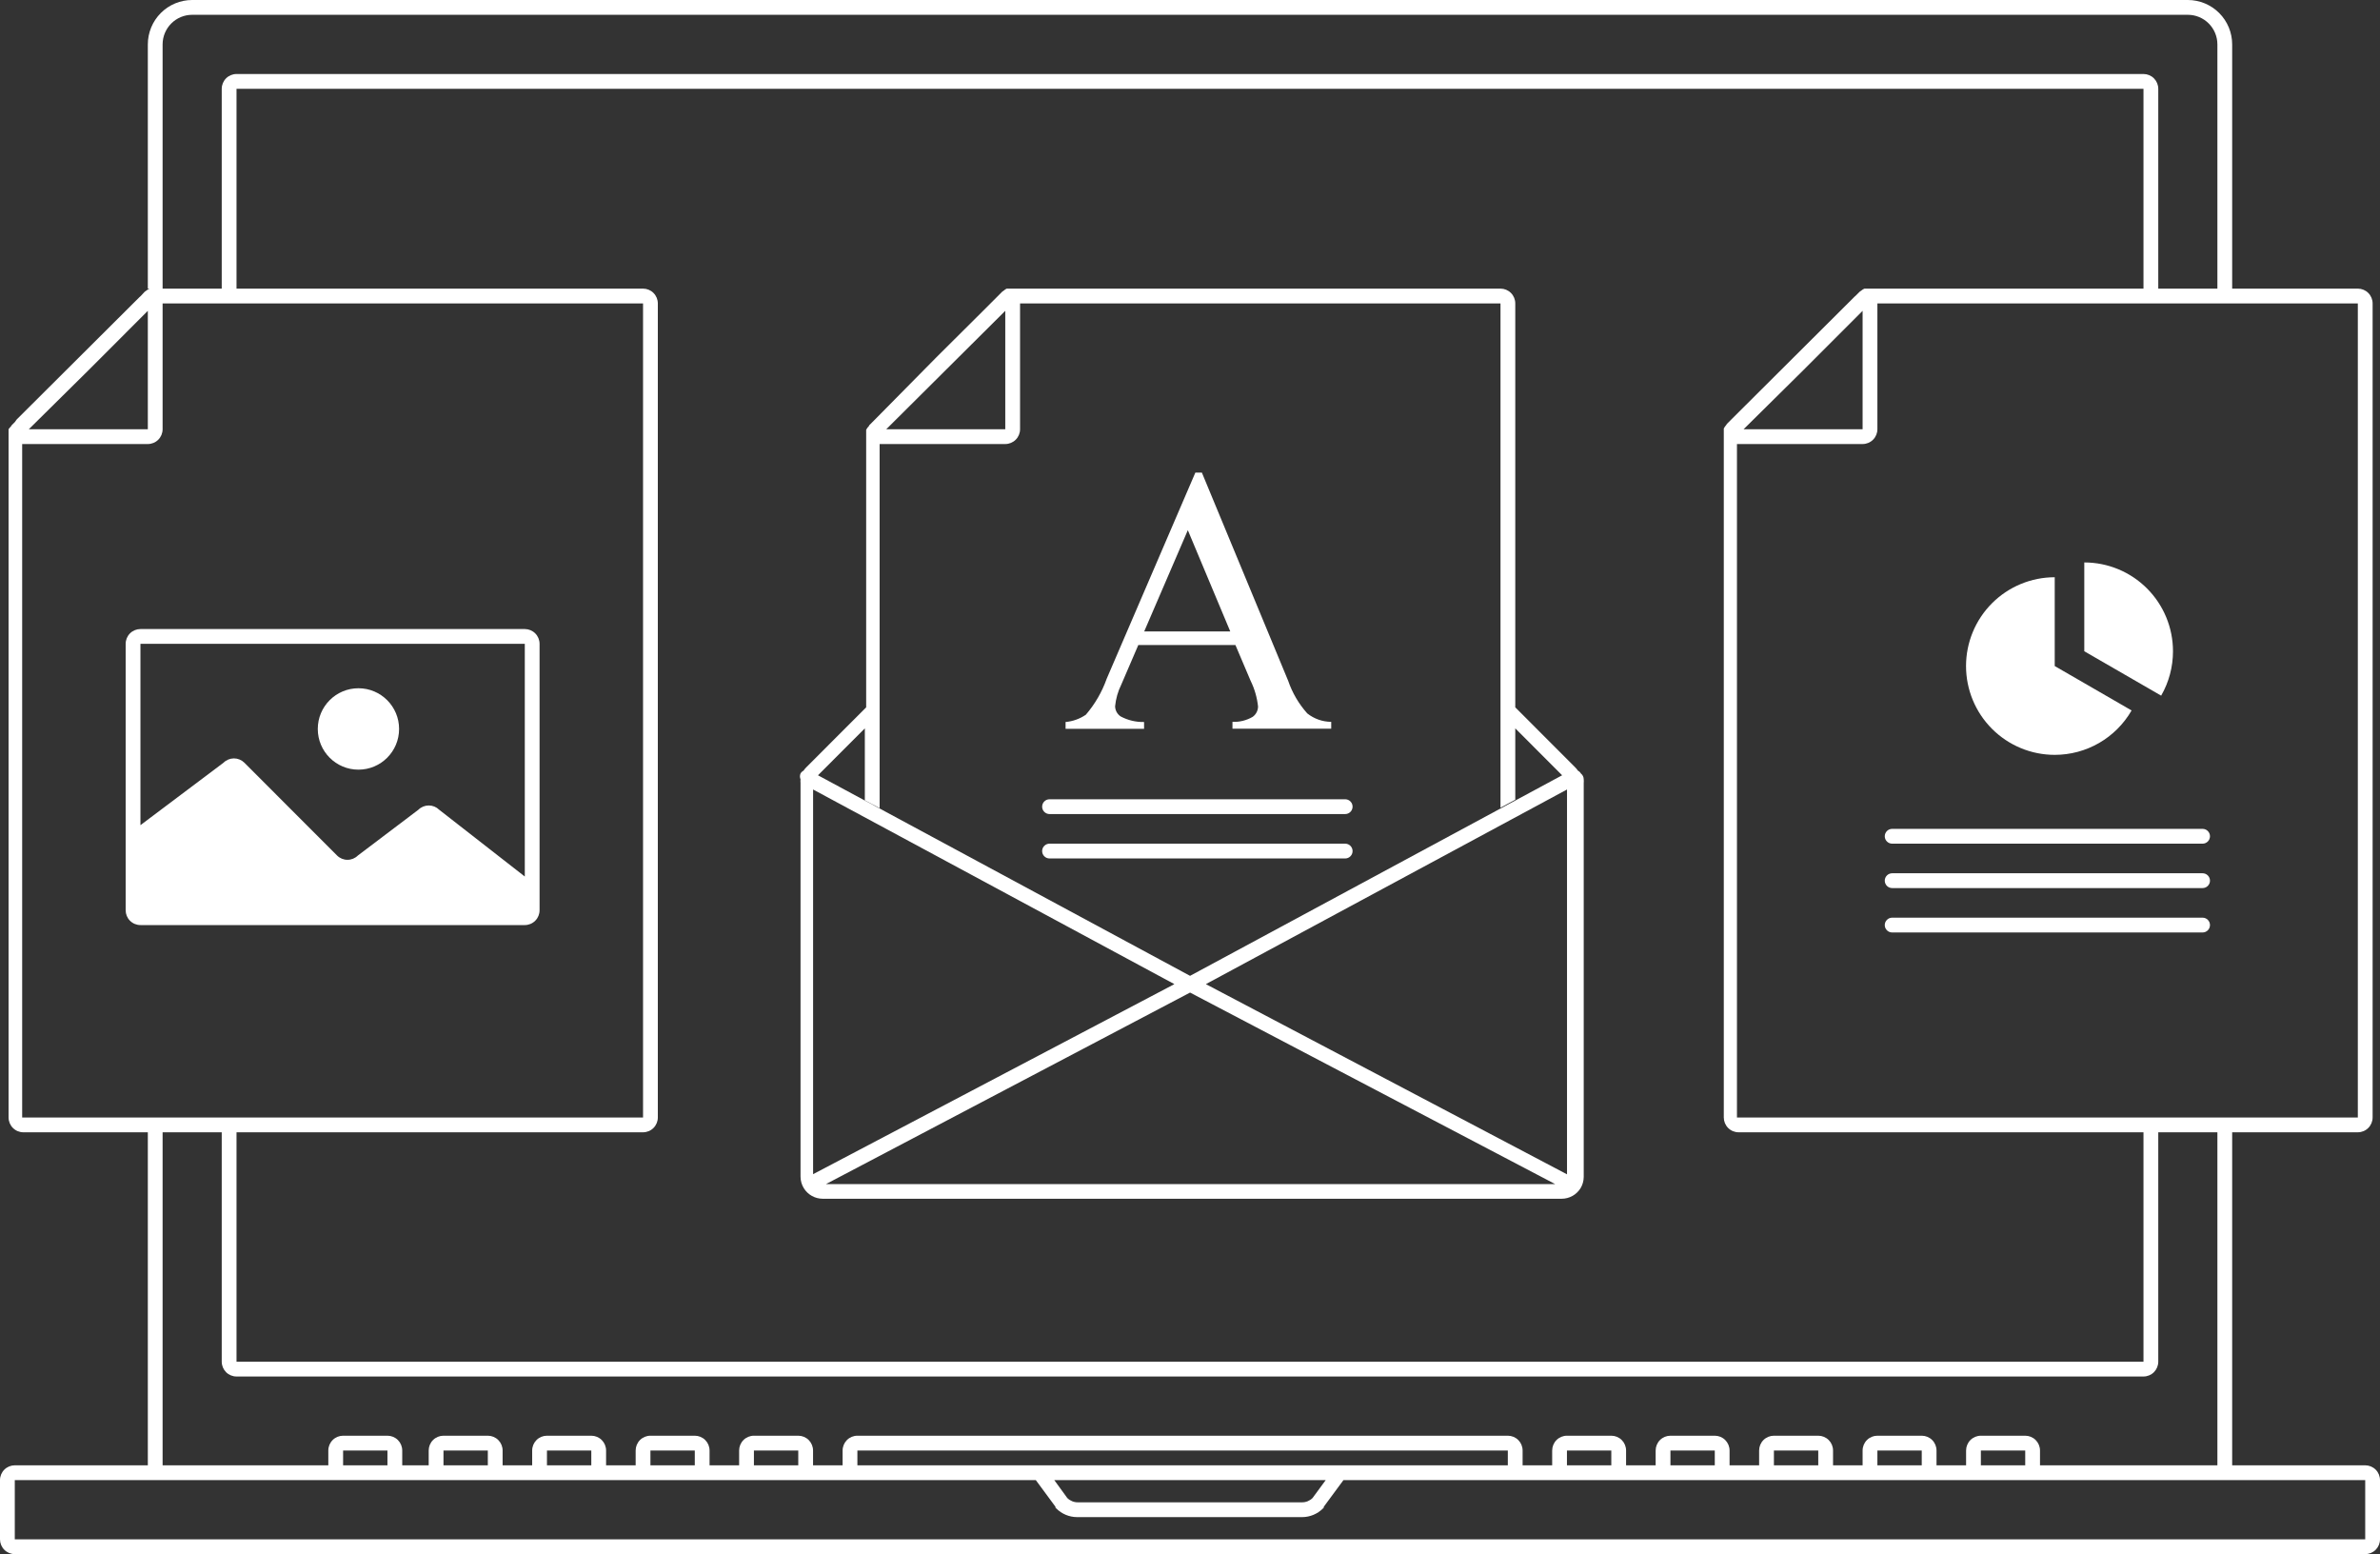 <svg width="193" height="126" viewBox="0 0 193 126" version="1.1" xmlns="http://www.w3.org/2000/svg" xmlns:xlink="http://www.w3.org/1999/xlink">
<rect x="0" y="0" width="193" height="126" fill="#333333" stroke="none"/>
<title>Layer 2</title>
<desc>Created using Figma</desc>
<g id="Canvas" transform="translate(-7328 -863)">
<g id="Layer 2">
<g id="Layer 1">
<g id="Vector">
<use xlink:href="#path0_fill" transform="translate(7338.19 914)" fill="#FFFFFF"/>
</g>
<g id="Vector">
<use xlink:href="#path1_fill" transform="translate(7353.77 918.8)" fill="#FFFFFF"/>
</g>
<g id="Vector">
<use xlink:href="#path2_fill" transform="translate(7328 863)" fill="#FFFFFF"/>
</g>
<g id="Vector">
<use xlink:href="#path3_fill" transform="translate(7487.43 909.8)" fill="#FFFFFF"/>
</g>
<g id="Vector">
<use xlink:href="#path4_fill" transform="translate(7497.02 908.6)" fill="#FFFFFF"/>
</g>
<g id="Vector">
<use xlink:href="#path5_fill" transform="translate(7480.84 930.2)" fill="#FFFFFF"/>
</g>
<g id="Vector">
<use xlink:href="#path5_fill" transform="translate(7480.84 933.8)" fill="#FFFFFF"/>
</g>
<g id="Vector">
<use xlink:href="#path6_fill" transform="translate(7480.84 937.4)" fill="#FFFFFF"/>
</g>
<g id="Vector">
<use xlink:href="#path7_fill" transform="translate(7392.87 886.396)" fill="#FFFFFF"/>
</g>
<g id="Vector">
<use xlink:href="#path8_fill" transform="translate(7412.51 927.8)" fill="#FFFFFF"/>
</g>
<g id="Vector">
<use xlink:href="#path8_fill" transform="translate(7412.51 931.4)" fill="#FFFFFF"/>
</g>
<g id="Vector">
<use xlink:href="#path9_fill" transform="translate(7414.41 901.316)" fill="#FFFFFF"/>
</g>
</g>
</g>
</g>
<defs>
<path id="path0_fill" d="M 32.367 0L 1.199 0C 0.881 0 0.576 0.126 0.351 0.351C 0.126 0.577 0 0.882 0 1.2L 0 22.8C 0 23.118 0.126 23.424 0.351 23.648C 0.576 23.874 0.881 24 1.199 24L 32.367 24C 32.684 24 32.989 23.874 33.214 23.648C 33.439 23.424 33.565 23.118 33.565 22.8L 33.565 1.2C 33.565 0.882 33.439 0.577 33.214 0.351C 32.989 0.126 32.684 0 32.367 0ZM 25.426 14.652C 25.201 14.428 24.897 14.303 24.581 14.303C 24.264 14.303 23.96 14.428 23.735 14.652L 18.832 18.36C 18.608 18.584 18.304 18.709 17.987 18.709C 17.671 18.709 17.367 18.584 17.142 18.36L 9.626 10.836C 9.401 10.613 9.098 10.487 8.781 10.487C 8.464 10.487 8.16 10.613 7.936 10.836L 1.199 15.9L 1.199 1.2L 32.367 1.2L 32.367 20.064L 25.426 14.652Z"/>
<path id="path1_fill" d="M 3.297 6.6C 5.117 6.6 6.593 5.123 6.593 3.3C 6.593 1.477 5.117 0 3.297 0C 1.476 0 0 1.477 0 3.3C 0 5.123 1.476 6.6 3.297 6.6Z"/>
<path id="path2_fill" d="M 191.202 23.4L 181.012 23.4L 181.012 3.6C 181.012 2.645 180.634 1.73 179.959 1.054C 179.285 0.379 178.37 7.66054e-16 177.416 1.9984e-16L 15.584 0C 14.63 8.65974e-16 13.715 0.379 13.041 1.054C 12.367 1.73 11.988 2.645 11.988 3.6L 11.988 23.4L 12.551 23.4C 12.491 23.395 12.431 23.395 12.371 23.4L 12.119 23.4C 12.025 23.444 11.936 23.501 11.856 23.568L 11.736 23.652L 11.412 24L 11.304 24.096L 1.355 34.008L 1.199 34.224L 0.947 34.476C 0.926 34.507 0.906 34.539 0.887 34.572C 0.815 34.64 0.75 34.717 0.695 34.8C 0.69 34.872 0.69 34.944 0.695 35.016C 0.689 35.084 0.689 35.152 0.695 35.22L 0.695 35.772C 0.695 35.844 0.695 35.892 0.695 35.892L 0.695 90.6C 0.695 90.918 0.822 91.224 1.046 91.448C 1.271 91.674 1.576 91.8 1.894 91.8L 11.988 91.8L 11.988 118.8L 1.199 118.8C 0.881 118.8 0.576 118.926 0.351 119.151C 0.126 119.377 3.24404e-16 119.682 0 120L 2.32905e-16 124.8C 4.07585e-16 125.118 0.126 125.423 0.351 125.649C 0.576 125.874 0.881 126 1.199 126L 191.801 126C 192.119 126 192.424 125.874 192.649 125.649C 192.874 125.423 193 125.118 193 124.8L 193 120C 193 119.682 192.874 119.377 192.649 119.151C 192.424 118.926 192.119 118.8 191.801 118.8L 181.012 118.8L 181.012 91.8L 191.202 91.8C 191.52 91.8 191.825 91.674 192.05 91.448C 192.274 91.224 192.401 90.918 192.401 90.6L 192.401 24.6C 192.401 24.282 192.274 23.977 192.05 23.752C 191.825 23.526 191.52 23.4 191.202 23.4ZM 13.186 3.6C 13.186 2.963 13.439 2.353 13.889 1.903C 14.338 1.453 14.948 1.2 15.584 1.2L 177.416 1.2C 178.052 1.2 178.662 1.453 179.111 1.903C 179.561 2.353 179.814 2.963 179.814 3.6L 179.814 23.4L 175.019 23.4L 175.019 7.2C 175.019 6.882 174.892 6.577 174.668 6.351C 174.443 6.126 174.138 6 173.82 6L 19.18 6C 18.862 6 18.557 6.126 18.332 6.351C 18.108 6.577 17.981 6.882 17.981 7.2L 17.981 23.4L 13.186 23.4L 13.186 3.6ZM 152.158 23.4L 151.619 23.4C 151.559 23.395 151.499 23.395 151.439 23.4L 151.187 23.4C 151.092 23.444 151.004 23.501 150.924 23.568L 150.804 23.652L 150.504 23.952L 150.396 24.048L 140.446 33.96L 140.291 34.116L 140.039 34.368C 140.017 34.399 139.997 34.431 139.979 34.464C 139.903 34.547 139.839 34.64 139.787 34.74C 139.782 34.812 139.782 34.884 139.787 34.956C 139.781 35.024 139.781 35.092 139.787 35.16L 139.787 35.712C 139.787 35.784 139.787 35.832 139.787 35.832L 139.787 90.6C 139.787 90.918 139.913 91.224 140.138 91.448C 140.363 91.674 140.668 91.8 140.986 91.8L 173.82 91.8L 173.82 110.4L 19.18 110.4L 19.18 91.8L 52.146 91.8C 52.464 91.8 52.769 91.674 52.994 91.448C 53.218 91.224 53.345 90.918 53.345 90.6L 53.345 24.6C 53.345 24.282 53.218 23.977 52.994 23.752C 52.769 23.526 52.464 23.4 52.146 23.4L 19.18 23.4L 19.18 7.2L 173.82 7.2L 173.82 23.4L 152.158 23.4ZM 146.248 30L 151.043 25.2L 151.043 34.8L 141.393 34.8L 146.248 30ZM 7.193 30L 11.988 25.2L 11.988 34.8L 2.338 34.8L 7.193 30ZM 1.798 36L 11.988 36C 12.306 36 12.61 35.874 12.835 35.648C 13.06 35.423 13.186 35.118 13.186 34.8L 13.186 24.6L 52.146 24.6L 52.146 90.6L 1.798 90.6L 1.798 36ZM 191.801 120L 191.801 124.8L 1.199 124.8L 1.199 120L 83.997 120L 85.591 122.16L 85.591 122.232L 85.651 122.292C 86.099 122.743 86.707 122.997 87.341 123L 105.599 123C 106.233 122.997 106.841 122.743 107.289 122.292L 107.349 122.232L 107.349 122.16L 108.943 120L 191.801 120ZM 31.419 118.8L 27.823 118.8L 27.823 117.6L 31.419 117.6L 31.419 118.8ZM 39.559 118.8L 35.963 118.8L 35.963 117.6L 39.559 117.6L 39.559 118.8ZM 47.95 118.8L 44.354 118.8L 44.354 117.6L 47.95 117.6L 47.95 118.8ZM 56.342 118.8L 52.745 118.8L 52.745 117.6L 56.342 117.6L 56.342 118.8ZM 64.733 118.8L 61.137 118.8L 61.137 117.6L 64.733 117.6L 64.733 118.8ZM 122.273 118.8L 69.528 118.8L 69.528 117.6L 122.273 117.6L 122.273 118.8ZM 107.505 120L 106.438 121.452C 106.326 121.563 106.193 121.651 106.047 121.711C 105.901 121.771 105.744 121.801 105.587 121.8L 87.401 121.8C 87.244 121.801 87.087 121.771 86.941 121.711C 86.795 121.651 86.662 121.563 86.55 121.452L 85.495 120L 107.505 120ZM 130.665 118.8L 127.068 118.8L 127.068 117.6L 130.665 117.6L 130.665 118.8ZM 139.056 118.8L 135.46 118.8L 135.46 117.6L 139.056 117.6L 139.056 118.8ZM 147.447 118.8L 143.851 118.8L 143.851 117.6L 147.447 117.6L 147.447 118.8ZM 155.839 118.8L 152.242 118.8L 152.242 117.6L 155.839 117.6L 155.839 118.8ZM 164.23 118.8L 160.634 118.8L 160.634 117.6L 164.23 117.6L 164.23 118.8ZM 179.814 118.8L 165.429 118.8L 165.429 117.6C 165.429 117.282 165.302 116.977 165.077 116.751C 164.853 116.526 164.548 116.4 164.23 116.4L 160.634 116.4C 160.316 116.4 160.011 116.526 159.786 116.751C 159.561 116.977 159.435 117.282 159.435 117.6L 159.435 118.8L 157.037 118.8L 157.037 117.6C 157.037 117.282 156.911 116.977 156.686 116.751C 156.461 116.526 156.156 116.4 155.839 116.4L 152.242 116.4C 151.924 116.4 151.619 116.526 151.395 116.751C 151.17 116.977 151.043 117.282 151.043 117.6L 151.043 118.8L 148.646 118.8L 148.646 117.6C 148.646 117.282 148.52 116.977 148.295 116.751C 148.07 116.526 147.765 116.4 147.447 116.4L 143.851 116.4C 143.533 116.4 143.228 116.526 143.003 116.751C 142.778 116.977 142.652 117.282 142.652 117.6L 142.652 118.8L 140.255 118.8L 140.255 117.6C 140.255 117.282 140.128 116.977 139.904 116.751C 139.679 116.526 139.374 116.4 139.056 116.4L 135.46 116.4C 135.142 116.4 134.837 116.526 134.612 116.751C 134.387 116.977 134.261 117.282 134.261 117.6L 134.261 118.8L 131.863 118.8L 131.863 117.6C 131.863 117.282 131.737 116.977 131.512 116.751C 131.287 116.526 130.983 116.4 130.665 116.4L 127.068 116.4C 126.75 116.4 126.445 116.526 126.221 116.751C 125.996 116.977 125.87 117.282 125.87 117.6L 125.87 118.8L 123.472 118.8L 123.472 117.6C 123.472 117.282 123.346 116.977 123.121 116.751C 122.896 116.526 122.591 116.4 122.273 116.4L 69.528 116.4C 69.21 116.4 68.905 116.526 68.68 116.751C 68.456 116.977 68.329 117.282 68.329 117.6L 68.329 118.8L 65.932 118.8L 65.932 117.6C 65.932 117.282 65.805 116.977 65.581 116.751C 65.356 116.526 65.051 116.4 64.733 116.4L 61.137 116.4C 60.819 116.4 60.514 116.526 60.289 116.751C 60.064 116.977 59.938 117.282 59.938 117.6L 59.938 118.8L 57.54 118.8L 57.54 117.6C 57.54 117.282 57.414 116.977 57.189 116.751C 56.965 116.526 56.66 116.4 56.342 116.4L 52.745 116.4C 52.427 116.4 52.123 116.526 51.898 116.751C 51.673 116.977 51.547 117.282 51.547 117.6L 51.547 118.8L 49.149 118.8L 49.149 117.6C 49.149 117.282 49.023 116.977 48.798 116.751C 48.573 116.526 48.268 116.4 47.95 116.4L 44.354 116.4C 44.036 116.4 43.731 116.526 43.506 116.751C 43.282 116.977 43.155 117.282 43.155 117.6L 43.155 118.8L 40.758 118.8L 40.758 117.6C 40.758 117.282 40.632 116.977 40.407 116.751C 40.182 116.526 39.877 116.4 39.559 116.4L 35.963 116.4C 35.645 116.4 35.34 116.526 35.115 116.751C 34.89 116.977 34.764 117.282 34.764 117.6L 34.764 118.8L 32.618 118.8L 32.618 117.6C 32.618 117.282 32.492 116.977 32.267 116.751C 32.042 116.526 31.737 116.4 31.419 116.4L 27.823 116.4C 27.505 116.4 27.2 116.526 26.976 116.751C 26.751 116.977 26.624 117.282 26.624 117.6L 26.624 118.8L 13.186 118.8L 13.186 91.8L 17.981 91.8L 17.981 110.4C 17.981 110.718 18.108 111.023 18.332 111.249C 18.557 111.474 18.862 111.6 19.18 111.6L 173.82 111.6C 174.138 111.6 174.443 111.474 174.668 111.249C 174.892 111.023 175.019 110.718 175.019 110.4L 175.019 91.8L 179.814 91.8L 179.814 118.8ZM 191.202 90.6L 140.854 90.6L 140.854 36L 151.043 36C 151.361 36 151.666 35.874 151.891 35.648C 152.116 35.423 152.242 35.118 152.242 34.8L 152.242 24.6L 191.202 24.6L 191.202 90.6Z"/>
<path id="path3_fill" d="M 7.193 14.4C 8.456 14.401 9.697 14.069 10.791 13.437C 11.886 12.805 12.794 11.895 13.426 10.8L 7.193 7.2L 7.193 0C 5.285 8.52651e-15 3.456 0.759 2.107 2.109C 0.758 3.459 0 5.29 0 7.2C 0 9.11 0.758 10.941 2.107 12.291C 3.456 13.641 5.285 14.4 7.193 14.4Z"/>
<path id="path4_fill" d="M 7.193 7.2C 7.193 5.29 6.435 3.459 5.086 2.109C 3.737 0.759 1.908 8.52651e-15 0 0L 0 7.2L 6.234 10.8C 6.863 9.705 7.194 8.463 7.193 7.2Z"/>
<path id="path5_fill" d="M 0.599 1.2L 25.773 1.2C 25.932 1.2 26.085 1.137 26.197 1.024C 26.309 0.912 26.373 0.759 26.373 0.6C 26.373 0.441 26.309 0.288 26.197 0.176C 26.085 0.063 25.932 0 25.773 0L 0.599 0C 0.44 0 0.288 0.063 0.176 0.176C 0.063 0.288 0 0.441 0 0.6C 0 0.759 0.063 0.912 0.176 1.024C 0.288 1.137 0.44 1.2 0.599 1.2Z"/>
<path id="path6_fill" d="M 25.773 0L 0.599 0C 0.44 0 0.288 0.063 0.176 0.176C 0.063 0.288 0 0.441 0 0.6C 0 0.759 0.063 0.912 0.176 1.024C 0.288 1.137 0.44 1.2 0.599 1.2L 25.773 1.2C 25.932 1.2 26.085 1.137 26.197 1.024C 26.309 0.912 26.373 0.759 26.373 0.6C 26.373 0.441 26.309 0.288 26.197 0.176C 26.085 0.063 25.932 0 25.773 0Z"/>
<path id="path7_fill" d="M 63.33 39.316C 63.273 39.218 63.19 39.139 63.09 39.088C 63.027 38.993 62.955 38.905 62.874 38.824L 58.007 33.952L 58.007 1.204C 58.007 0.886 57.881 0.58 57.656 0.355C 57.431 0.13 57.127 0.004 56.809 0.004L 17.25 0.004C 17.186 -0.001 17.122 -0.001 17.058 0.004L 16.866 0.004L 16.758 0.004C 16.672 0.051 16.592 0.107 16.518 0.172L 16.41 0.244L 16.183 0.472L 16.003 0.652L 14.804 1.852L 11.064 5.572L 6.017 10.684L 5.873 10.828L 5.61 11.092C 5.61 11.092 5.61 11.164 5.55 11.188C 5.479 11.268 5.419 11.357 5.37 11.452C 5.364 11.528 5.364 11.604 5.37 11.68C 5.364 11.748 5.364 11.816 5.37 11.884L 5.37 12.436C 5.37 12.508 5.37 12.556 5.37 12.556L 5.37 33.952L 0.503 38.824C 0.423 38.905 0.351 38.993 0.287 39.088C 0.187 39.139 0.104 39.218 0.047 39.316C 0.016 39.39 1.62395e-06 39.469 1.62395e-06 39.55C 1.62395e-06 39.63 0.016 39.71 0.047 39.784C 0.038 39.888 0.038 39.992 0.047 40.096L 0.047 72.004C 0.049 72.34 0.144 72.668 0.323 72.952C 0.484 73.208 0.707 73.419 0.971 73.565C 1.235 73.712 1.532 73.79 1.834 73.792L 61.772 73.792C 62.08 73.792 62.383 73.712 62.652 73.561C 62.92 73.409 63.146 73.192 63.306 72.928C 63.469 72.656 63.556 72.345 63.558 72.028L 63.558 40.096C 63.567 39.992 63.567 39.888 63.558 39.784C 63.557 39.694 63.536 39.605 63.497 39.524C 63.458 39.443 63.401 39.372 63.33 39.316ZM 1.066 40.612L 30.364 56.392L 1.066 71.8L 1.066 40.612ZM 31.635 57.076L 61.244 72.604L 2.109 72.604L 31.635 57.076ZM 32.917 56.392L 62.203 40.612L 62.203 71.812L 32.917 56.392ZM 16.65 1.804L 16.65 11.404L 7 11.404L 16.65 1.804ZM 6.461 42.124L 6.461 12.604L 16.65 12.604C 16.968 12.604 17.273 12.477 17.498 12.252C 17.723 12.027 17.849 11.722 17.849 11.404L 17.849 1.204L 56.809 1.204L 56.809 42.088L 58.007 41.44L 58.007 35.656L 61.807 39.46L 31.635 55.72L 1.462 39.46L 5.262 35.656L 5.262 41.488L 6.461 42.124Z"/>
<path id="path8_fill" d="M 0.599 1.2L 24.575 1.2C 24.733 1.2 24.886 1.137 24.998 1.024C 25.111 0.912 25.174 0.759 25.174 0.6C 25.174 0.441 25.111 0.288 24.998 0.176C 24.886 0.063 24.733 0 24.575 0L 0.599 0C 0.44 0 0.288 0.063 0.176 0.176C 0.063 0.288 0 0.441 0 0.6C 0 0.759 0.063 0.912 0.176 1.024C 0.288 1.137 0.44 1.2 0.599 1.2Z"/>
<path id="path9_fill" d="M 13.774 13.98L 5.898 13.98L 4.519 17.184C 4.246 17.736 4.075 18.334 4.016 18.948C 4.02 19.11 4.062 19.268 4.139 19.41C 4.217 19.551 4.326 19.673 4.459 19.764C 5.045 20.079 5.701 20.236 6.365 20.22L 6.365 20.772L 2.19499e-06 20.772L 2.19499e-06 20.22C 0.589 20.168 1.154 19.965 1.642 19.632C 2.381 18.773 2.954 17.784 3.333 16.716L 10.525 3.66211e-07L 11.053 3.66211e-07L 18.053 16.884C 18.387 17.859 18.913 18.756 19.6 19.524C 20.152 19.963 20.836 20.204 21.542 20.208L 21.542 20.76L 13.534 20.76L 13.534 20.208C 14.109 20.233 14.679 20.091 15.176 19.8C 15.309 19.704 15.417 19.578 15.492 19.432C 15.567 19.286 15.607 19.124 15.608 18.96C 15.53 18.238 15.328 17.536 15.008 16.884L 13.774 13.98ZM 13.354 12.876L 9.914 4.668L 6.377 12.876L 13.354 12.876Z"/>
</defs>
</svg>
